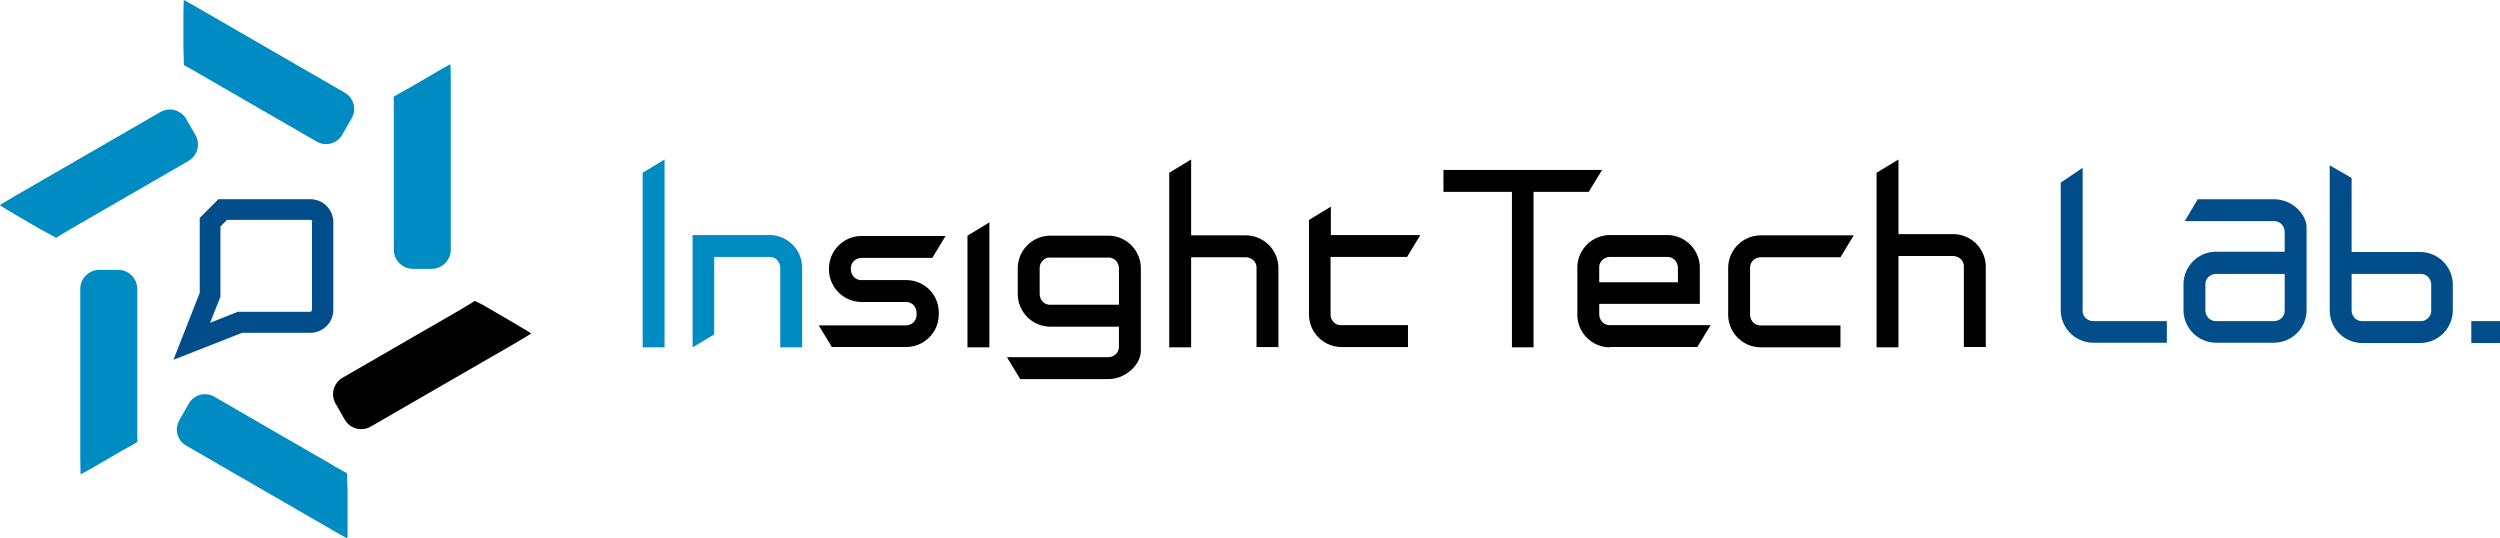 <svg xmlns="http://www.w3.org/2000/svg" viewBox="0 0 376.618 81.1"><defs><style>.a{fill:#004d8a;}.b{fill:#008bc3;}</style></defs><g transform="translate(-844 -450)"><g transform="translate(940.813 474.024)"><g transform="translate(213.629 0.883)"><path class="a" d="M475.686,25.8h-11.06a1.738,1.738,0,0,1-1.162-.465A1.541,1.541,0,0,1,463,24.17V2.7l-3.3,2.231V24.123a4.928,4.928,0,0,0,4.926,4.926h11.06Z" transform="translate(-459.7 -2.328)"/><g transform="translate(40.523)"><path class="a" d="M550.2,3.805V14.958h10.317a4.928,4.928,0,0,1,4.926,4.926h0v3.857a4.928,4.928,0,0,1-4.926,4.926h-8.69a4.928,4.928,0,0,1-4.926-4.926V1.9Zm11.525,21.1a1.541,1.541,0,0,0,.465-1.162h0V19.884a1.738,1.738,0,0,0-.465-1.162h0a1.541,1.541,0,0,0-1.162-.465H550.2v5.484a1.738,1.738,0,0,0,.465,1.162h0a1.541,1.541,0,0,0,1.162.465h8.69a1.576,1.576,0,0,0,1.208-.465Z" transform="translate(-546.9 -1.9)"/></g><g transform="translate(18.496 5.112)"><path class="a" d="M501.638,12.9Zm0,0h11.478c2.742,0,4.926,2.231,4.926,4.275V29.583a4.928,4.928,0,0,1-4.926,4.926h-8.69a4.928,4.928,0,0,1-4.926-4.926V25.726h0a4.928,4.928,0,0,1,4.926-4.926h10.317V17.826h0a1.738,1.738,0,0,0-.465-1.162h0a1.541,1.541,0,0,0-1.162-.465h-13.43l1.952-3.3Zm1.626,17.891a1.541,1.541,0,0,0,1.162.465h8.69a1.738,1.738,0,0,0,1.162-.465h0a1.541,1.541,0,0,0,.465-1.162V24.146H504.426a1.738,1.738,0,0,0-1.162.465h0a1.541,1.541,0,0,0-.465,1.162V29.63h0a1.738,1.738,0,0,0,.465,1.162Z" transform="translate(-499.5 -12.9)"/></g><rect class="a" width="4.322" height="3.299" transform="translate(61.853 23.468)"/></g><path class="b" d="M0,28.3V2L3.3,0V28.3Z"/><path d="M105.3,39.221V22.4l3.3-2V39.221Z" transform="translate(-56.366 -10.92)"/><path class="b" d="M16.2,41.416V24.5H27.771A4.928,4.928,0,0,1,32.7,29.426h0v11.99H29.4V29.426a1.738,1.738,0,0,0-.465-1.162h0a1.541,1.541,0,0,0-1.162-.465H19.453V39.464L16.2,41.416Z" transform="translate(-8.672 -13.115)"/><path d="M182.225,11.432H174V0l-3.3,2V28.3H174V14.731h8.225a1.738,1.738,0,0,1,1.162.465,1.541,1.541,0,0,1,.465,1.162v11.9h3.3V16.4A4.939,4.939,0,0,0,182.225,11.432Z" transform="translate(-91.373)"/><path d="M219.718,32.68a1.541,1.541,0,0,1-.465-1.162V22.875h11.525l2-3.3H219.3V15.3l-3.3,2v14.22a4.928,4.928,0,0,0,4.926,4.926h9.991v-3.3h-9.991A1.427,1.427,0,0,1,219.718,32.68Z" transform="translate(-115.622 -8.19)"/><path d="M59.1,41.576Zm0,0-2-3.3H70.2a1.738,1.738,0,0,0,1.162-.465h0a1.541,1.541,0,0,0,.465-1.162h0v-.279a1.738,1.738,0,0,0-.465-1.162h0a1.541,1.541,0,0,0-1.162-.465H63.56a4.928,4.928,0,0,1-4.926-4.926h0v-.093A4.928,4.928,0,0,1,63.56,24.8H76.2l-2,3.3H63.56a1.738,1.738,0,0,0-1.162.465h0a1.541,1.541,0,0,0-.465,1.162h0v.093a1.738,1.738,0,0,0,.465,1.162h0a1.541,1.541,0,0,0,1.162.465h6.692a4.889,4.889,0,0,1,4.926,4.879h0V36.6a4.928,4.928,0,0,1-4.926,4.926H59.1Z" transform="translate(-30.565 -13.275)"/><path d="M120.1,46.309Zm0,0-2-3.3h15.243a1.738,1.738,0,0,0,1.162-.465h0a1.541,1.541,0,0,0,.465-1.162h0V38.409H124.652a4.928,4.928,0,0,1-4.926-4.926h0V29.626a4.928,4.928,0,0,1,4.926-4.926h8.69a4.928,4.928,0,0,1,4.926,4.926V42.034c0,2.045-2.231,4.275-4.926,4.275H120.1Zm3.392-17.845a1.541,1.541,0,0,0-.465,1.162h0v3.857a1.738,1.738,0,0,0,.465,1.162h0a1.541,1.541,0,0,0,1.162.465h10.317V29.626a1.738,1.738,0,0,0-.465-1.162h0A1.541,1.541,0,0,0,133.343,28h-8.69a1.389,1.389,0,0,0-1.162.465Z" transform="translate(-63.217 -13.222)"/><path d="M356.826,41.469a4.928,4.928,0,0,1-4.926-4.926h0V29.526a4.928,4.928,0,0,1,4.926-4.926h13.988l-2,3.3h-11.99a1.738,1.738,0,0,0-1.162.465h0a1.541,1.541,0,0,0-.465,1.162h0v7.017a1.738,1.738,0,0,0,.465,1.162h0a1.541,1.541,0,0,0,1.162.465h11.99v3.3Z" transform="translate(-188.367 -13.168)"/><path d="M283.486,3.4H259.6V6.7h10.317V30.121h3.253V6.7h8.318Z" transform="translate(-138.96 -1.82)"/><path d="M411.525,11.246H403.3V0L400,2V28.3h3.3V14.546h8.225a1.738,1.738,0,0,1,1.162.465,1.541,1.541,0,0,1,.465,1.162V28.255h3.3V16.172A4.928,4.928,0,0,0,411.525,11.246Z" transform="translate(-214.114)"/><path d="M307.926,41.416A4.928,4.928,0,0,1,303,36.49h0V29.426a4.928,4.928,0,0,1,4.926-4.926h8.6a4.928,4.928,0,0,1,4.926,4.926h0v5.437H306.3v1.58a1.738,1.738,0,0,0,.465,1.162h0a1.541,1.541,0,0,0,1.162.465h15.15l-2,3.3H307.926Zm8.6-9.805h1.626V29.426a1.738,1.738,0,0,0-.465-1.162h0a1.541,1.541,0,0,0-1.162-.465h-8.6a1.738,1.738,0,0,0-1.162.465h0a1.541,1.541,0,0,0-.465,1.162h0V31.61Z" transform="translate(-162.192 -13.115)"/></g><g transform="translate(844 450)"><path class="a" d="M75.026,59.8a3.47,3.47,0,0,1,3.463,3.463h0v13.2a3.47,3.47,0,0,1-3.463,3.463H64.738L54.4,83.99,58.365,73.9h0V62.61l2.81-2.81H75.026Zm0,3.112H62.48l-1,1V74.5L59.92,78.419l4.165-1.656h10.89a.324.324,0,0,0,.3-.3h0v-13.2c.1-.151-.05-.351-.251-.351Z" transform="translate(-28.273 -29.789)"/><g transform="translate(0 0)"><g transform="translate(0 16.5)"><path class="b" d="M8.581,52.21c0-.05,1.1-.7,2.459-1.506L28.505,40.617a2.863,2.863,0,0,0,1.054-3.864l-1.405-2.459A2.863,2.863,0,0,0,24.29,33.24L2.559,45.786C1.2,46.589.1,47.242.1,47.292s1.1.7,2.459,1.506l3.613,2.108C7.477,51.608,8.581,52.21,8.581,52.21Z" transform="translate(-0.1 -32.877)"/></g><g transform="translate(12.095 40.65)"><path class="b" d="M32.832,106.9c-.05,0-.05-1.3-.05-2.861V83.861A2.892,2.892,0,0,0,29.921,81H27.061A2.892,2.892,0,0,0,24.2,83.861v25.093c0,1.556.05,2.861.05,2.861s1.154-.6,2.509-1.405l3.613-2.108C31.778,107.548,32.882,106.9,32.832,106.9Z" transform="translate(-24.2 -81)"/></g><g transform="translate(26.639 59.386)"><path class="b" d="M81.161,130.21c-.05,0-1.154-.6-2.509-1.405L61.187,118.718a2.807,2.807,0,0,0-3.864,1.054l-1.405,2.459a2.807,2.807,0,0,0,1.054,3.864L78.7,138.642c1.355.8,2.509,1.405,2.509,1.405.05,0,.05-1.3.05-2.861v-4.165C81.212,131.465,81.161,130.21,81.161,130.21Z" transform="translate(-55.533 -118.333)"/></g><g transform="translate(50.178 45.315)"><path d="M126.218,90.3c0,.05-1.1.7-2.459,1.506L106.294,101.89a2.863,2.863,0,0,0-1.054,3.864l1.405,2.459a2.863,2.863,0,0,0,3.864,1.054l21.73-12.546c1.355-.8,2.459-1.455,2.459-1.506s-1.1-.7-2.459-1.506L128.627,91.6A24.415,24.415,0,0,0,126.218,90.3Z" transform="translate(-104.877 -90.294)"/></g><g transform="translate(59.272 9.686)"><path class="b" d="M123,24.218c.05,0,.05,1.3.05,2.861V47.253a2.892,2.892,0,0,0,2.861,2.861h2.861a2.892,2.892,0,0,0,2.861-2.861V22.161c0-1.556-.05-2.861-.05-2.861-.05,0-1.154.6-2.509,1.405l-3.613,2.108C124.052,23.566,122.948,24.218,123,24.218Z" transform="translate(-122.997 -19.3)"/></g><g transform="translate(27.632)"><path class="b" d="M57.7,9.836c.05,0,1.154.6,2.509,1.405L77.674,21.329a2.807,2.807,0,0,0,3.864-1.054l1.405-2.459a2.807,2.807,0,0,0-1.054-3.864L60.159,1.405C58.8.6,57.65,0,57.65,0s-.05,1.3-.05,2.861V7.026C57.65,8.632,57.65,9.887,57.7,9.836Z" transform="translate(-57.6 0)"/></g></g></g></g></svg>